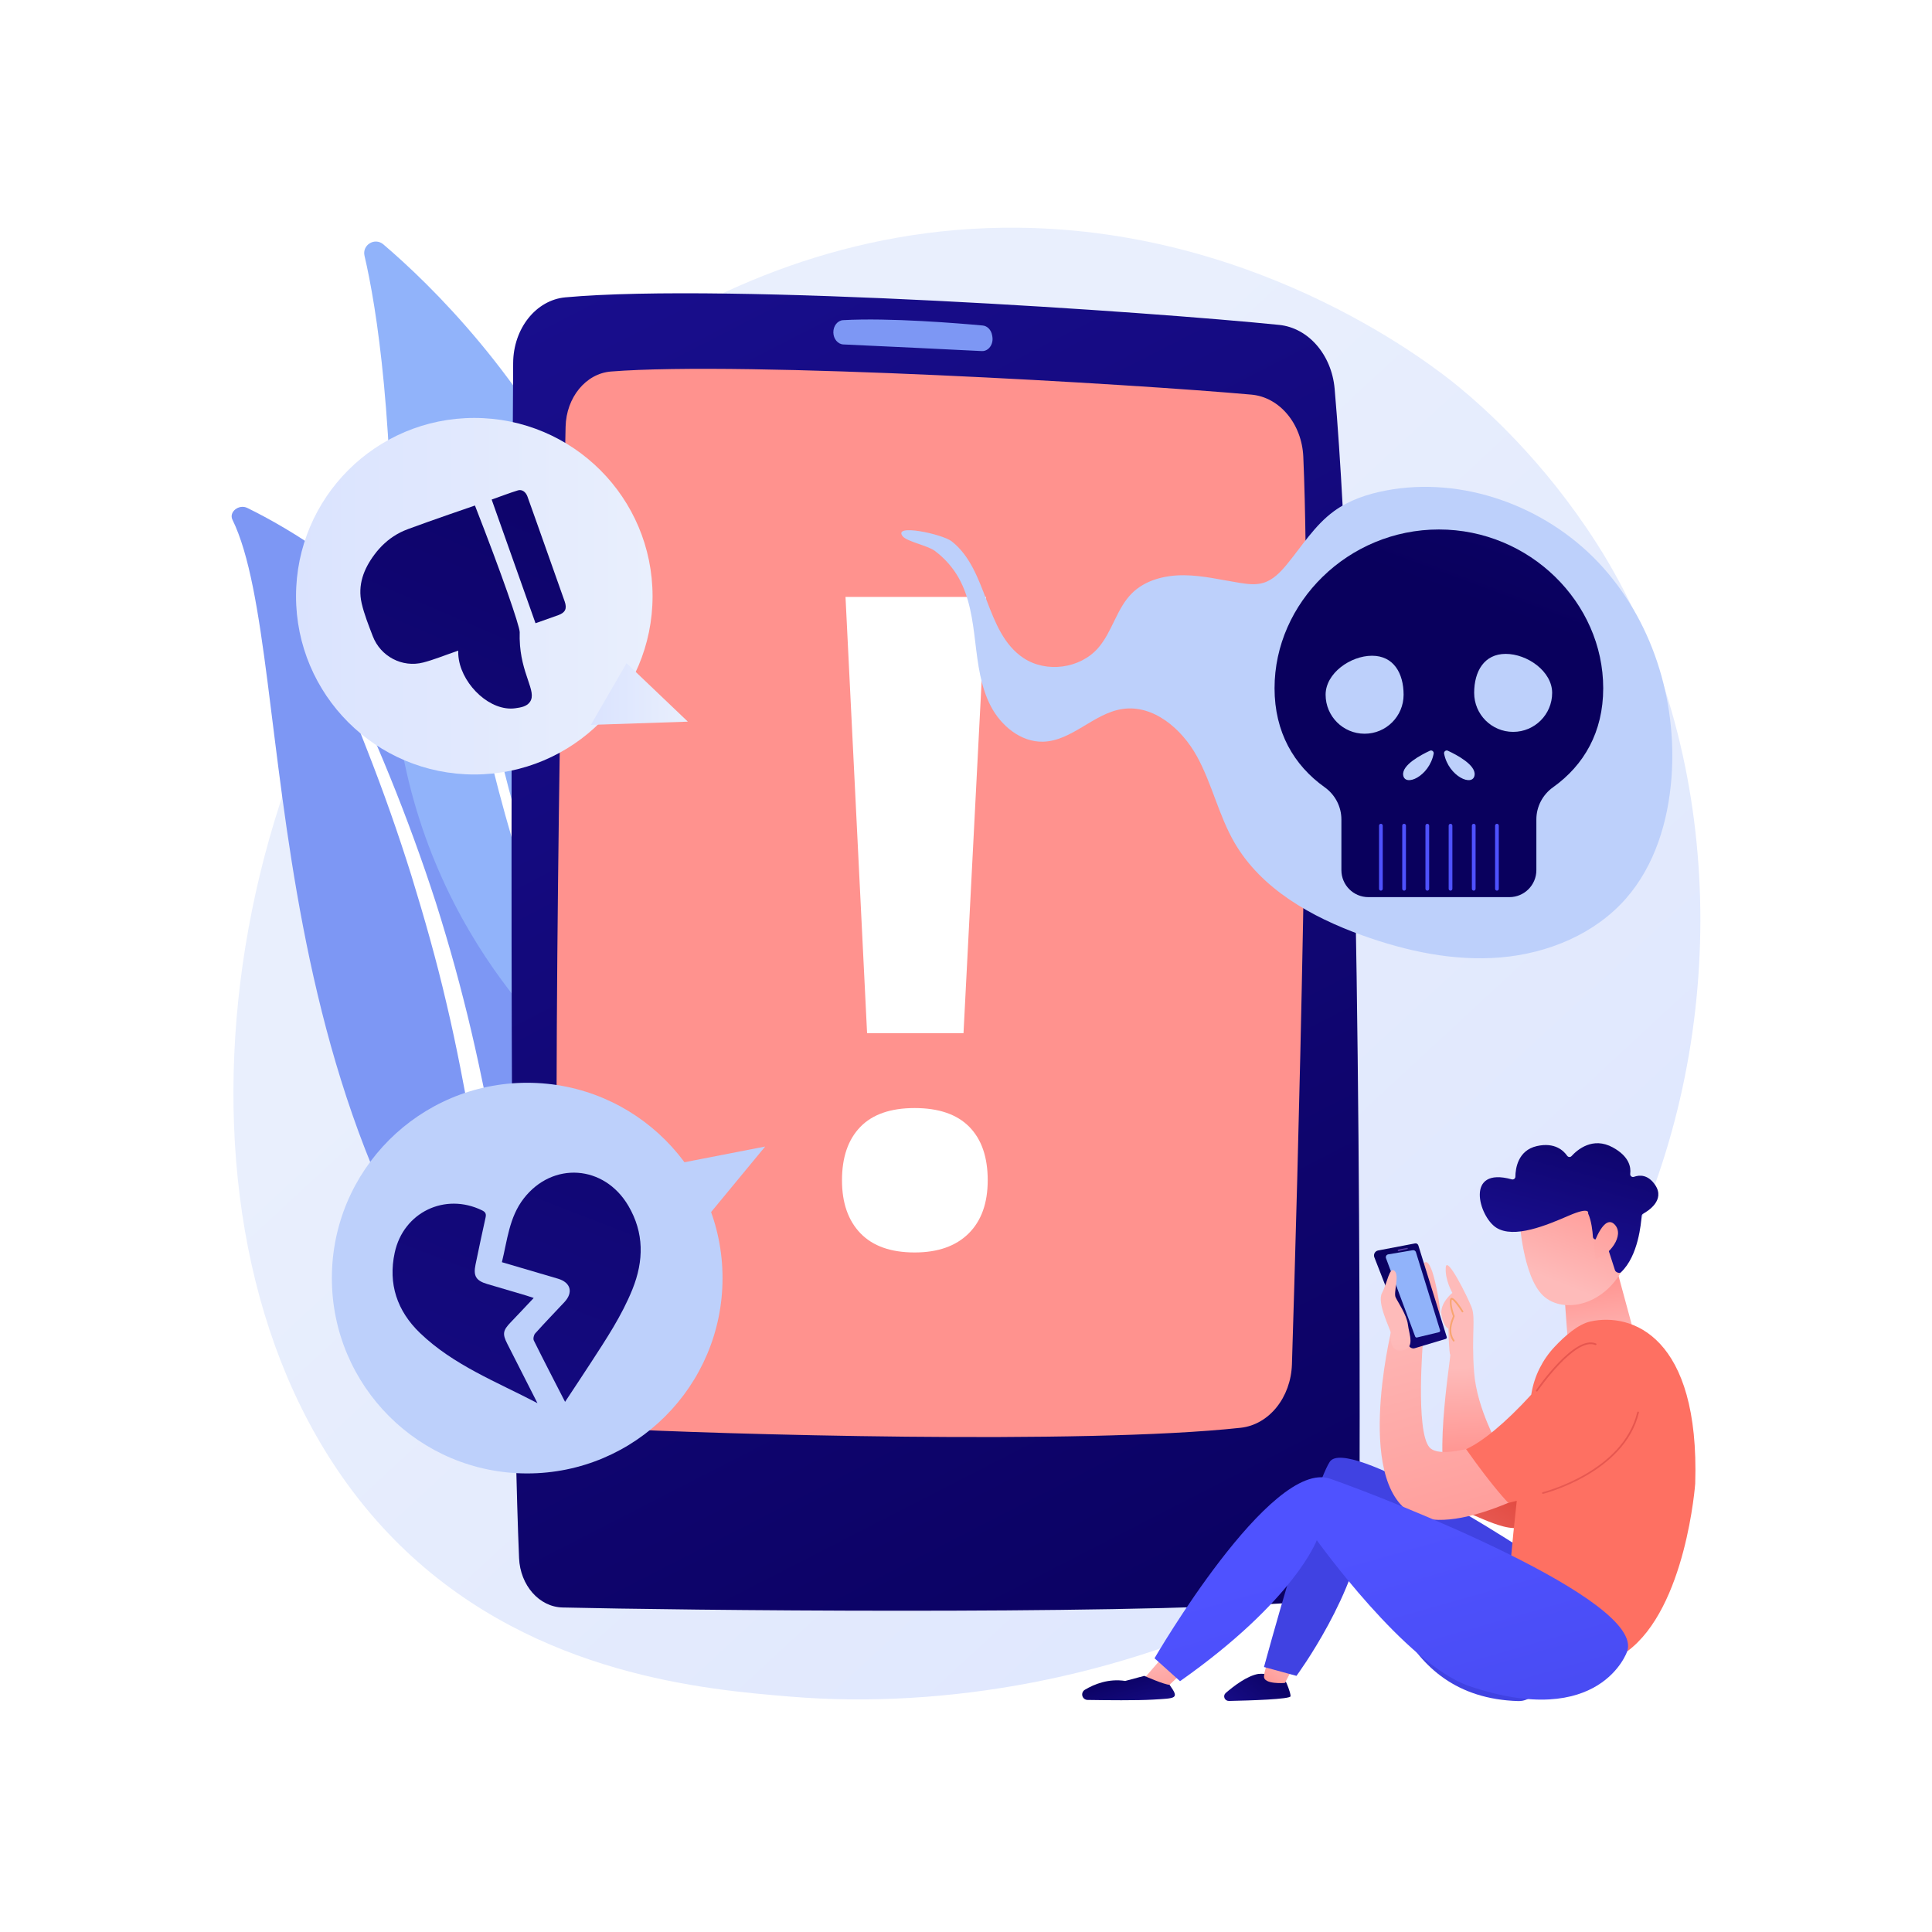 <?xml version="1.0" encoding="utf-8"?>
<!-- Generator: Adobe Illustrator 27.5.0, SVG Export Plug-In . SVG Version: 6.00 Build 0)  -->
<svg version="1.1" xmlns="http://www.w3.org/2000/svg" xmlns:xlink="http://www.w3.org/1999/xlink" x="0px" y="0px"
	 viewBox="0 0 3710 3710" style="enable-background:new 0 0 3710 3710;" xml:space="preserve">
<g id="Background">
	<g>
		<g>
			<rect style="fill:#FFFFFF;" width="3710" height="3710"/>
		</g>
	</g>
</g>
<g id="Illustration">
	<g>
		<linearGradient id="SVGID_1_" gradientUnits="userSpaceOnUse" x1="3436.507" y1="3630.804" x2="1359.697" y2="1389.168">
			<stop  offset="0" style="stop-color:#DAE3FE"/>
			<stop  offset="1" style="stop-color:#E9EFFD"/>
		</linearGradient>
		<path style="fill:url(#SVGID_1_);" d="M3147.09,2353.38c-285.369,667.016-1038.65,953.515-1628.858,904.667
			c-161.151-13.337-485.389-40.174-738.558-279.586C293.481,2518.683,368.359,1557.62,833.785,991.8
			c59.937-72.866,474.814-561.06,1121.321-554.526c473.337,4.784,805.569,272.167,845.967,305.477
			c51.033,42.08,163.593,142.077,265.036,300.714C3304.464,1416.209,3325.417,1936.561,3147.09,2353.38z"/>
		<g>
			<path style="fill:#7D97F4;" d="M446.369,997.982c-7.315-14.926,12.476-30.488,28.584-22.578
				c163.575,80.314,571.747,339.505,623.095,943.92c64.423,758.328,302.972,985.834,560.974,1098.868
				c0,0-320.538-7.577-573.371-235.964C464.889,2221.483,576.427,1263.372,446.369,997.982z"/>
			<path style="fill:#FFFFFF;" d="M603.869,1203.406c35.972,77.831,70.126,156.342,100.867,236.021
				c31.225,79.496,59.62,159.942,85.05,241.21c25.065,81.367,48.351,163.232,67.563,246.066
				c19.642,82.731,35.145,166.338,50.372,250.347c15.759,83.856,31.084,168.441,56.457,251.353
				c25.232,82.762,62.359,163.576,115.704,235.092c13.321,17.817,27.082,35.47,41.946,52.168
				c14.499,16.967,29.902,33.327,45.651,49.419c31.699,32.043,66.019,62.158,102.9,89.756
				c73.947,55.031,158.14,99.593,247.347,133.199c9.389,3.537,20.766-0.464,25.413-8.936c4.562-8.318,0.936-17.855-8.087-21.546
				l-0.064-0.026c-21.393-8.728-42.631-17.667-63.278-27.431c-10.426-4.734-20.56-9.876-30.813-14.844
				c-10-5.314-20.265-10.276-30.047-15.866c-39.591-21.75-77.21-46.013-112.413-72.713
				c-70.651-53.022-131.931-116.098-183.035-184.331c-25.101-34.406-47.141-70.537-65.816-108.211
				c-18.644-37.692-33.913-76.886-46.581-117.019c-25.355-80.308-41.322-163.875-57.777-247.588
				c-16.584-83.706-33.914-167.684-55.214-250.685c-10.519-41.527-21.901-82.836-34.138-123.898
				c-5.98-20.568-12.422-41.006-18.82-61.452c-6.627-20.38-13.384-40.719-20.332-60.993
				c-27.97-81.049-58.809-161.151-92.559-240.123c-34.194-78.805-70.827-156.654-110.916-232.939
				c-1.147-2.181-4.155-3.019-6.721-1.873C604.036,1198.675,602.883,1201.261,603.869,1203.406z"/>
		</g>
		<g>
			<g>
				<path style="fill:#91B3FA;" d="M1189.363,2047.955c-7.593,24.033-37.263,32.502-56.61,16.348
					c-106.754-89.131-385.796-368.431-379.435-848.482c5.372-405.382-30.239-625.706-53.335-724.606
					c-4.884-20.913,19.769-35.906,36.118-21.981C916.482,622.868,1464.495,1177.09,1189.363,2047.955z"/>
				<path style="fill:#FFFFFF;" d="M1155.274,2049.57c-0.506,0.367-1.053,0.689-1.642,0.961c-4.929,2.288-10.78,0.146-13.068-4.783
					c-2.593-5.589-259.521-565.305-277.514-1129.298c-0.171-5.427,4.09-9.972,9.523-10.151c5.433-0.172,9.975,4.09,10.151,9.523
					c17.861,559.888,273.116,1116.089,275.691,1121.641C1160.432,2041.805,1159.011,2046.861,1155.274,2049.57z"/>
			</g>
		</g>
		<g>
			
				<linearGradient id="SVGID_00000152240643496928345950000011757449885185981589_" gradientUnits="userSpaceOnUse" x1="2554.268" y1="3418.785" x2="1005.026" y2="285.096" gradientTransform="matrix(1 -0.015 0.015 1 -44.334 10.135)">
				<stop  offset="0" style="stop-color:#09005D"/>
				<stop  offset="1" style="stop-color:#1A0F91"/>
			</linearGradient>
			<path style="fill:url(#SVGID_00000152240643496928345950000011757449885185981589_);" d="M985.415,697.044
				c-2.5,404.685-9.36,1800.562,11.336,2294.871c2.192,52.369,38.722,93.879,83.528,94.921
				c221.612,5.155,1033.879,14.46,1395.887-8.757c75.402-4.838,134.331-77.241,134.572-165.594
				c1.156-424.747-0.162-1619.324-47.849-2165.853c-5.716-65.484-50.48-117.026-106.533-122.734
				c-241.63-24.609-1058.104-81.372-1370.732-52.914C1029.243,576.117,985.825,630.869,985.415,697.044z"/>
			
				<linearGradient id="SVGID_00000045584821189176576400000007563986692229385886_" gradientUnits="userSpaceOnUse" x1="3888.052" y1="-2031.969" x2="2563.437" y2="330.485">
				<stop  offset="0" style="stop-color:#FEBBBA"/>
				<stop  offset="1" style="stop-color:#FF928E"/>
			</linearGradient>
			<path style="fill:url(#SVGID_00000045584821189176576400000007563986692229385886_);" d="M1086.103,819.682
				c-7.019,326.713-28.319,1413.584-10.357,1815.101c2.625,58.686,42.894,105.567,93.08,108.245
				c206.623,11.035,911.319,31.622,1213.65-1.284c54.439-5.924,96.443-58.143,98.427-122.076
				c10.344-333.363,39.214-1345.528,21.811-1742.55c-2.774-63.336-45.508-114.453-99.569-119.313
				c-223.66-20.104-972.818-64.681-1229.844-44.396C1125.052,717.214,1087.32,763.12,1086.103,819.682z"/>
			<path style="fill:#7D97F4;" d="M1600.261,638.404L1600.261,638.404c0.186,12.415,8.609,22.528,19.216,23.018
				c62.583,2.894,210.076,9.815,265.793,12.759c12.998,0.685,22.986-13.124,20.298-28.027l-0.46-2.543
				c-1.831-10.172-9.175-17.736-18.03-18.55c-44.589-4.105-179.118-15.321-268.064-10.269
				C1608.326,615.4,1600.073,625.89,1600.261,638.404z"/>
		</g>
		<g>
			
				<linearGradient id="SVGID_00000137833419582236224640000002358479241894667446_" gradientUnits="userSpaceOnUse" x1="2919.328" y1="2852.31" x2="2839.726" y2="2973.414">
				<stop  offset="0" style="stop-color:#E1473D"/>
				<stop  offset="1" style="stop-color:#E9605A"/>
			</linearGradient>
			<path style="fill:url(#SVGID_00000137833419582236224640000002358479241894667446_);" d="M2822.443,2907.223
				c17.386,3.458,116.462,62.415,116.462-4.99c0-6.35,0-75.293,0-75.293S2817.448,2906.229,2822.443,2907.223z"/>
			
				<linearGradient id="SVGID_00000082370701012223648280000005699996595784342421_" gradientUnits="userSpaceOnUse" x1="2818.738" y1="2625.289" x2="2825.542" y2="2806.264">
				<stop  offset="0" style="stop-color:#FEBBBA"/>
				<stop  offset="1" style="stop-color:#FF928E"/>
			</linearGradient>
			<path style="fill:url(#SVGID_00000082370701012223648280000005699996595784342421_);" d="M2879.686,2780.677
				c0,0-43.543-73.479-48.986-145.597c-5.443-72.118,3.402-103.683-4.762-124.64c-8.164-20.957-47.852-100.554-49.666-76.63
				c-1.814,23.923,12.7,48.87,12.7,48.87s-25.176,20.028-20.864,43.089c4.312,23.061,13.154,25.4,13.154,25.4
				s1.361,49.893,3.629,49.893c2.268,0-39.915,250.372,7.257,255.814C2839.318,2862.32,2877.418,2895.884,2879.686,2780.677z"/>
			
				<linearGradient id="SVGID_00000020386976413222066680000002860076469759231624_" gradientUnits="userSpaceOnUse" x1="2686.805" y1="2437.683" x2="2591.402" y2="2572.287" gradientTransform="matrix(0.996 -0.086 0.086 0.996 -113.923 236.535)">
				<stop  offset="0" style="stop-color:#FEBBBA"/>
				<stop  offset="1" style="stop-color:#FF928E"/>
			</linearGradient>
			<path style="fill:url(#SVGID_00000020386976413222066680000002860076469759231624_);" d="M2755.254,2508.031
				c-0.439-3.315-30.936-69.649-25.475-77.192s10.974-14.272,19.534,8.093c8.561,22.365,18.773,83.206,15.484,83.57
				C2761.509,2522.865,2756.829,2519.92,2755.254,2508.031z"/>
			
				<linearGradient id="SVGID_00000114039701625676500270000003722883266829266105_" gradientUnits="userSpaceOnUse" x1="2460.532" y1="3198.148" x2="2367.198" y2="3315.499">
				<stop  offset="0" style="stop-color:#09005D"/>
				<stop  offset="1" style="stop-color:#1A0F91"/>
			</linearGradient>
			<path style="fill:url(#SVGID_00000114039701625676500270000003722883266829266105_);" d="M2469.899,3230.732
				c0,0-23.021-19.107-53.632-16.321c-21.341,3.738-46.377,22.612-62.517,36.617c-2.815,2.441-3.761,6.329-2.376,9.738
				c1.385,3.409,4.808,5.62,8.582,5.542c40.022-0.829,118.32-3.206,118.32-9.107
				C2478.275,3249.274,2469.899,3230.732,2469.899,3230.732z"/>
			
				<linearGradient id="SVGID_00000171694704645315280710000001523240327943641767_" gradientUnits="userSpaceOnUse" x1="2477.838" y1="3176.16" x2="2423.634" y2="3244.311">
				<stop  offset="0" style="stop-color:#FEBBBA"/>
				<stop  offset="1" style="stop-color:#FF928E"/>
			</linearGradient>
			<path style="fill:url(#SVGID_00000171694704645315280710000001523240327943641767_);" d="M2485.759,3197.055l-18.37,34.698
				c0,0-41.502,3.402-40.141-12.927c1.36-16.329,11.566-36.059,11.566-36.059L2485.759,3197.055z"/>
			
				<linearGradient id="SVGID_00000155832275789014064070000014997290118994103202_" gradientUnits="userSpaceOnUse" x1="3080.779" y1="1485.689" x2="2896.434" y2="2304.999">
				<stop  offset="0" style="stop-color:#4F52FF"/>
				<stop  offset="1" style="stop-color:#4042E2"/>
			</linearGradient>
			<path style="fill:url(#SVGID_00000155832275789014064070000014997290118994103202_);" d="M2954.823,3220.681
				c-28.781-157.134-49.743-258.041-49.743-258.041s-318.968-205.776-351.625-155.429c-32.657,50.346-126.24,393.927-126.24,393.927
				l62.399,17.009c0,0,119.29-161.578,130.176-299.524c30.712,100.609,59.332,341.035,295.618,347.933
				c11.731,0.342,22.985-4.636,30.634-13.537C2953.69,3244.116,2956.938,3232.225,2954.823,3220.681z"/>
			
				<linearGradient id="SVGID_00000000214201009812409970000009082885837540729757_" gradientUnits="userSpaceOnUse" x1="2216.088" y1="3166.461" x2="2250.152" y2="3285.966">
				<stop  offset="0" style="stop-color:#FEBBBA"/>
				<stop  offset="1" style="stop-color:#FF928E"/>
			</linearGradient>
			<polygon style="fill:url(#SVGID_00000000214201009812409970000009082885837540729757_);" points="2265.323,3216.786 
				2227.223,3252.844 2197.287,3222.909 2236.748,3177.325 			"/>
			
				<linearGradient id="SVGID_00000026881307477054734210000007916605229126829453_" gradientUnits="userSpaceOnUse" x1="2355.264" y1="2596.88" x2="2371.678" y2="2449.148" gradientTransform="matrix(-1 0 0 1 5432.43 0)">
				<stop  offset="0" style="stop-color:#FEBBBA"/>
				<stop  offset="1" style="stop-color:#FF928E"/>
			</linearGradient>
			<path style="fill:url(#SVGID_00000026881307477054734210000007916605229126829453_);" d="M3103.75,2434.177l31.813,117.236
				c1.458,5.371-0.343,11.188-4.53,14.357c-15.317,11.591-55.348,34.641-110.264,12.24c-6.28-2.562-10.584-9.043-11.128-16.415
				l-7.542-102.132L3103.75,2434.177z"/>
			<g>
				
					<linearGradient id="SVGID_00000090993829174405164660000006950852716779453315_" gradientUnits="userSpaceOnUse" x1="2357.11" y1="2438.944" x2="2291.758" y2="2223.396" gradientTransform="matrix(-0.996 -0.085 -0.085 0.996 5543.47 233.021)">
					<stop  offset="0" style="stop-color:#FEBBBA"/>
					<stop  offset="1" style="stop-color:#FF928E"/>
				</linearGradient>
				<path style="fill:url(#SVGID_00000090993829174405164660000006950852716779453315_);" d="M2917.545,2339.612
					c0,0,6.236,110.921,45.459,148.213c39.223,37.293,123.408,18.913,158.159-61.341l-43.149-145.97L2917.545,2339.612z"/>
				
					<linearGradient id="SVGID_00000072994081112600272880000003472092537803314088_" gradientUnits="userSpaceOnUse" x1="2308.312" y1="2051.345" x2="2369.185" y2="2398.545" gradientTransform="matrix(-0.996 -0.085 -0.085 0.996 5543.47 233.021)">
					<stop  offset="0" style="stop-color:#09005D"/>
					<stop  offset="1" style="stop-color:#1A0F91"/>
				</linearGradient>
				<path style="fill:url(#SVGID_00000072994081112600272880000003472092537803314088_);" d="M3065.55,2379.939
					c-3.29,0.759-6.468-1.579-6.684-4.949c-0.656-10.246-2.742-30.591-9.259-44.882c0,0,5.244-14.036-36.963,4.242
					c-42.207,18.278-105.541,45.014-139.605,22.97c-33.211-21.492-60.501-117.724,29.975-92.608
					c3.442,0.956,6.897-1.557,6.938-5.129c0.177-15.418,4.704-50.539,41.365-58.808c34.307-7.738,51.308,8.901,58.068,18.646
					c1.989,2.867,6.108,3.165,8.457,0.585c11.121-12.211,40.668-37.698,79.169-16.656c31.713,17.333,35.106,38.066,33.483,50.667
					c-0.526,4.083,3.396,7.215,7.268,5.816c10.488-3.787,26.927-4.817,40.814,15.992c19.199,28.768-13.513,49.504-23.25,54.841
					c-1.595,0.875-2.676,2.458-2.842,4.269c-1.281,14-6.187,76.389-39.75,108.241c-2.906,2.758-10.219-0.01-11.45-3.823
					l-18.786-58.189c-0.872-2.702-3.668-4.288-6.435-3.65L3065.55,2379.939z"/>
				
					<linearGradient id="SVGID_00000142870336917420340570000016810343192843537843_" gradientUnits="userSpaceOnUse" x1="2303.081" y1="2464.73" x2="2237.729" y2="2249.182" gradientTransform="matrix(-0.996 -0.085 -0.085 0.996 5543.47 233.021)">
					<stop  offset="0" style="stop-color:#FEBBBA"/>
					<stop  offset="1" style="stop-color:#FF928E"/>
				</linearGradient>
				<path style="fill:url(#SVGID_00000142870336917420340570000016810343192843537843_);" d="M3060.904,2387.901
					c0,0,19.4-57.415,39.648-36.51s-10.901,60.46-36.637,66.311L3060.904,2387.901z"/>
			</g>
			
				<linearGradient id="SVGID_00000039112528264573628720000013374935548236165765_" gradientUnits="userSpaceOnUse" x1="2718.062" y1="2451.292" x2="2904.298" y2="3104.671">
				<stop  offset="0" style="stop-color:#FEBBBA"/>
				<stop  offset="1" style="stop-color:#FF928E"/>
			</linearGradient>
			<path style="fill:url(#SVGID_00000039112528264573628720000013374935548236165765_);" d="M2917.545,2749.38
				c0,0-145.355,61.232-172.57,29.936s-12.247-206.798-12.247-206.798l-61.232-16.359c0,0-75.293,309.789,52.615,356.053
				c92.856,33.586,269.875-75.746,269.875-75.746L2917.545,2749.38z"/>
			
				<linearGradient id="SVGID_00000113353079271420710670000013155254159675283336_" gradientUnits="userSpaceOnUse" x1="3867.604" y1="1569.902" x2="3427.226" y2="2266.315">
				<stop  offset="0" style="stop-color:#FF928E"/>
				<stop  offset="1" style="stop-color:#FE7062"/>
			</linearGradient>
			<path style="fill:url(#SVGID_00000113353079271420710670000013155254159675283336_);" d="M3054.226,2537.562
				c-23.436,5.153-49.124,27.534-69.218,49.008c-22.941,24.515-38.313,55.241-44.037,88.324c-0.188,1.087-0.375,2.176-0.563,3.267
				c-50.586,55.444-95.142,91.338-125.116,104.607c52.615,74.728,81.083,103.117,81.083,103.117s6.067-1.306,16.243-3.933
				c-9.889,89.169-15.243,158.21-15.243,158.21s102.774,102.012,227.24,131.041c113.356-83.457,130.694-322.205,130.694-322.205
				C3264.186,2565.825,3133.401,2520.155,3054.226,2537.562z"/>
			
				<linearGradient id="SVGID_00000181084557599603198880000014183954161914135466_" gradientUnits="userSpaceOnUse" x1="2614.781" y1="2970.323" x2="2876.913" y2="3889.97">
				<stop  offset="0" style="stop-color:#4F52FF"/>
				<stop  offset="1" style="stop-color:#4042E2"/>
			</linearGradient>
			<path style="fill:url(#SVGID_00000181084557599603198880000014183954161914135466_);" d="M3124.615,3171.202
				c0,0-51.027,151.719-302.88,66.675c-122.117-41.236-293.113-280.307-293.113-280.307s-42.182,115.661-262.618,270.782
				l-48.986-43.997c0,0,223.157-384.629,337.457-344.715C2668.775,2879.555,3159.54,3072.777,3124.615,3171.202z"/>
			
				<linearGradient id="SVGID_00000079449241639254661090000005470536011458060216_" gradientUnits="userSpaceOnUse" x1="2152.907" y1="3204.517" x2="2184.677" y2="3315.974">
				<stop  offset="0" style="stop-color:#09005D"/>
				<stop  offset="1" style="stop-color:#1A0F91"/>
			</linearGradient>
			<path style="fill:url(#SVGID_00000079449241639254661090000005470536011458060216_);" d="M2245.802,3235.261
				c-9.316,0.106-48.515-17.115-48.515-17.115l-36.512,9.752c-31.824-4.896-59.155,5.94-77.574,16.954
				c-4.023,2.405-5.956,7.197-4.743,11.725c1.213,4.529,5.28,7.704,9.967,7.783c36.038,0.597,95.217,1.198,125.191-0.595
				C2258.52,3261.078,2265.323,3262.37,2245.802,3235.261z"/>
			
				<linearGradient id="SVGID_00000072974497629304435250000011864865049291530635_" gradientUnits="userSpaceOnUse" x1="3224.2" y1="2056.07" x2="2964.741" y2="3175.846">
				<stop  offset="0" style="stop-color:#E1473D"/>
				<stop  offset="1" style="stop-color:#E9605A"/>
			</linearGradient>
			<path style="fill:url(#SVGID_00000072974497629304435250000011864865049291530635_);" d="M2962.87,2868.626
				c-0.728,0-1.379-0.49-1.563-1.225c-0.214-0.862,0.314-1.735,1.18-1.946c1.54-0.379,154.073-39.179,181.532-153.541
				c0.207-0.862,1.126-1.394,1.938-1.191c0.865,0.21,1.394,1.076,1.187,1.942c-27.912,116.281-182.337,155.532-183.892,155.915
				C2963.123,2868.611,2962.993,2868.626,2962.87,2868.626z"/>
			<g>
				<g>
					
						<linearGradient id="SVGID_00000103265644212603280350000016898729797557340803_" gradientUnits="userSpaceOnUse" x1="3165.841" y1="2307.852" x2="2902.001" y2="2680.102" gradientTransform="matrix(-0.916 0.401 0.401 0.916 4583.534 -959.32)">
						<stop  offset="0" style="stop-color:#09005D"/>
						<stop  offset="1" style="stop-color:#1A0F91"/>
					</linearGradient>
					<path style="fill:url(#SVGID_00000103265644212603280350000016898729797557340803_);" d="M2639.143,2414.349
						c-1.052-2.694-0.851-5.717,0.549-8.248c1.399-2.531,3.852-4.309,6.693-4.851l70.935-13.534c2.754-0.526,5.464,1.102,6.295,3.78
						l54.563,175.896c0.235,0.759,0.158,1.58-0.215,2.281c-0.373,0.701-1.011,1.224-1.771,1.452l-59.301,17.8
						c-4.857,1.458-10.02-1.058-11.864-5.783L2639.143,2414.349z"/>
					<path style="fill:#91B3FA;" d="M2661.518,2416.09c-0.574-1.54-0.43-3.254,0.391-4.677c0.821-1.423,2.234-2.405,3.855-2.678
						l47.089-7.948c2.723-0.46,5.365,1.167,6.18,3.804l46.335,149.848c0.243,0.786,0.15,1.637-0.257,2.352
						c-0.407,0.715-1.091,1.229-1.891,1.421l-42.191,10.149c-1.464,0.352-2.96-0.444-3.485-1.854L2661.518,2416.09z"/>
					
						<linearGradient id="SVGID_00000114781390515680718980000000609428783248442291_" gradientUnits="userSpaceOnUse" x1="2875.044" y1="4150.571" x2="2856.988" y2="4176.046" gradientTransform="matrix(-0.979 0.206 0.108 0.514 5051.746 -330.116)">
						<stop  offset="0" style="stop-color:#8D55D1"/>
						<stop  offset="0.996" style="stop-color:#1C2873"/>
					</linearGradient>
					<path style="fill:url(#SVGID_00000114781390515680718980000000609428783248442291_);" d="M2684.229,2401.582
						c0.116,0.552,1.062,0.819,2.111,0.598l15.481-3.265c1.05-0.221,1.806-0.848,1.69-1.399l-0.113-0.536
						c-0.116-0.551-1.062-0.819-2.111-0.598l-15.48,3.265c-1.05,0.221-1.807,0.848-1.69,1.399L2684.229,2401.582z"/>
				</g>
			</g>
			
				<linearGradient id="SVGID_00000054262338841484544310000012286257189438800024_" gradientUnits="userSpaceOnUse" x1="2683.466" y1="2569.249" x2="2718.844" y2="2923.036">
				<stop  offset="0" style="stop-color:#FEBBBA"/>
				<stop  offset="1" style="stop-color:#FF928E"/>
			</linearGradient>
			<path style="fill:url(#SVGID_00000054262338841484544310000012286257189438800024_);" d="M2670.709,2559.535
				c-0.913-7.799-27.107-57.466-16.901-76.515c10.205-19.05,14.287-51.707,24.153-42.522c9.865,9.185-2.381,41.162,2.041,50.687
				c4.422,9.525,21.408,33.727,23.631,52.582s14.809,45.73-11.725,49.472S2670.709,2559.535,2670.709,2559.535z"/>
			
				<linearGradient id="SVGID_00000078757276852618862680000007616117050668181930_" gradientUnits="userSpaceOnUse" x1="3243.357" y1="1078.418" x2="2867.82" y2="3543.293">
				<stop  offset="0" style="stop-color:#E1473D"/>
				<stop  offset="1" style="stop-color:#E9605A"/>
			</linearGradient>
			<path style="fill:url(#SVGID_00000078757276852618862680000007616117050668181930_);" d="M2951.12,2672.069
				c-0.314,0-0.636-0.092-0.911-0.28c-0.736-0.506-0.919-1.505-0.414-2.24c3.003-4.374,73.969-107.07,114.894-89.698
				c0.82,0.349,1.203,1.291,0.85,2.11c-0.337,0.812-1.271,1.21-2.106,0.854c-38.474-16.3-110.268,87.503-110.988,88.556
				C2952.139,2671.824,2951.634,2672.069,2951.12,2672.069z"/>
			<path style="fill:#F8A570;" d="M2791.579,2576.136c-0.498,0-0.988-0.23-1.302-0.667c-12.424-17.222-4.581-36.866-1.233-45.253
				c0.414-1.038,0.881-2.198,1.034-2.742c-1.517-3.405-7.445-20.849-5.637-31.68c0.414-2.505,1.716-3.271,2.735-3.47
				c5.714-1.111,17.732,17.357,22.672,25.342c0.467,0.755,0.23,1.747-0.521,2.214c-0.75,0.471-1.746,0.245-2.221-0.521
				c-8.058-13.025-16.821-23.879-19.256-23.879h-0.023c0.015,0.042-0.115,0.276-0.214,0.843c-1.731,10.375,4.58,28.406,5.484,30.01
				c0.567,1,0.153,2.026-1.065,5.078c-3.148,7.897-10.532,26.387,0.85,42.174c0.521,0.72,0.36,1.727-0.36,2.248
				C2792.237,2576.037,2791.908,2576.136,2791.579,2576.136z"/>
		</g>
		<g>
			<path style="fill:#FFFFFF;" d="M1616.866,2266.433c0-43.963,11.69-78.058,35.085-102.299
				c23.383-24.226,58.191-36.353,104.412-36.353c46.208,0,81.161,11.98,104.834,35.932c23.673,23.963,35.508,58.202,35.508,102.72
				c0,43.963-12.259,78.071-36.777,102.297c-24.518,24.228-59.047,36.355-103.565,36.355c-45.653,0-80.316-12.259-103.989-36.777
				C1628.702,2343.79,1616.866,2309.84,1616.866,2266.433z M1850.207,1984.056h-185.15l-41.428-837.829h269.694L1850.207,1984.056z"
				/>
		</g>
		<g>
			<path style="fill:#BDD0FB;" d="M1840.995,1109.801c20.871,37.161,26.669,80.644,31.767,122.959
				c5.098,42.315,10.21,85.768,29.968,123.532c19.757,37.765,57.839,69.136,100.444,67.975
				c55.277-1.505,97.159-54.388,151.821-62.748c59.648-9.122,114.412,37.989,143.467,90.874
				c29.055,52.885,41.865,113.616,72.146,165.81c51.656,89.039,147.875,142.803,244.723,177.687
				c85.423,30.769,176.418,50.335,266.883,42.593c90.465-7.741,180.597-44.977,240.358-113.333
				c55.352-63.313,80.886-148.234,87.171-232.096c11.193-149.343-37.496-304.452-140.532-413.136
				c-103.035-108.684-260.975-166-408.086-137.949c-35.379,6.746-70.461,18.429-99.549,39.667
				c-36.887,26.932-61.46,67-90.497,102.254c-12.412,15.069-26.726,29.995-45.465,35.469c-14.169,4.14-29.329,2.391-43.909,0.091
				c-35.863-5.659-71.471-14.479-107.776-14.819c-36.305-0.339-74.515,8.997-100.271,34.585
				c-29.41,29.219-37.792,74.174-65.127,105.343c-34.639,39.497-99.366,48.104-143.123,19.032
				c-74.216-49.31-67.722-169.203-137.907-224.099c-17.826-13.943-114.6-34.744-93.841-9.442
				c8.173,9.962,47.647,17.559,61.227,27.633C1813.643,1071.599,1829.552,1089.426,1840.995,1109.801z"/>
			<g>
				
					<linearGradient id="SVGID_00000121251676489744883710000005292796617650574517_" gradientUnits="userSpaceOnUse" x1="2822.856" y1="1156.542" x2="3253.015" y2="-11.03">
					<stop  offset="0" style="stop-color:#09005D"/>
					<stop  offset="1" style="stop-color:#1A0F91"/>
				</linearGradient>
				<path style="fill:url(#SVGID_00000121251676489744883710000005292796617650574517_);" d="M2447.5,1321.611
					c0,84.054,36.923,147.852,96.294,190.146c20.039,14.275,32.073,37.238,32.073,61.842v97.334
					c0,28.622,23.202,51.825,51.825,51.825h270.754c28.622,0,51.825-23.203,51.825-51.825v-97.334
					c0-24.603,12.034-47.566,32.073-61.842c59.371-42.294,96.295-106.093,96.295-190.146c0-164.438-141.285-304.872-315.57-304.872
					C2588.785,1016.739,2447.5,1157.173,2447.5,1321.611z M2830.819,1330.525c0-41.356,19.262-74.881,60.618-74.881
					c41.355,0,89.144,33.525,89.144,74.881c0,41.355-33.526,74.881-74.881,74.881
					C2864.344,1405.406,2830.819,1371.881,2830.819,1330.525z M2780.338,1441.627c17.038,7.895,53.732,27.257,51.312,46.618
					c-2.943,23.547-49.962,3.018-58.555-40.961C2772.29,1443.161,2776.526,1439.861,2780.338,1441.627z M2745.8,1441.627
					c3.812-1.766,8.048,1.534,7.243,5.657c-8.592,43.979-55.611,64.507-58.555,40.961
					C2692.068,1468.884,2728.761,1449.522,2745.8,1441.627z M2545.558,1334.091c0-41.356,47.788-74.881,89.144-74.881
					c41.355,0,60.618,33.525,60.618,74.881c0,41.355-33.525,74.881-74.881,74.881
					C2579.083,1408.972,2545.558,1375.446,2545.558,1334.091z"/>
				
					<linearGradient id="SVGID_00000076604334620931737600000018312144946221135020_" gradientUnits="userSpaceOnUse" x1="7480.514" y1="-9309.228" x2="8294.704" y2="-10369.214" gradientTransform="matrix(-1 0 0 1 1940.135 0)">
					<stop  offset="0" style="stop-color:#4F52FF"/>
					<stop  offset="1" style="stop-color:#4042E2"/>
				</linearGradient>
				<path style="fill:url(#SVGID_00000076604334620931737600000018312144946221135020_);" d="M2874.567,1710.279
					c1.969,0,3.566-1.595,3.566-3.566v-121.236c0-1.971-1.597-3.566-3.566-3.566s-3.566,1.595-3.566,3.566v121.236
					C2871.001,1708.684,2872.598,1710.279,2874.567,1710.279z"/>
				
					<linearGradient id="SVGID_00000065032270579061972570000014768058983018395521_" gradientUnits="userSpaceOnUse" x1="7508.548" y1="-9287.697" x2="8322.738" y2="-10347.683" gradientTransform="matrix(-1 0 0 1 1940.135 0)">
					<stop  offset="0" style="stop-color:#4F52FF"/>
					<stop  offset="1" style="stop-color:#4042E2"/>
				</linearGradient>
				<path style="fill:url(#SVGID_00000065032270579061972570000014768058983018395521_);" d="M2829.995,1710.279
					c1.969,0,3.566-1.595,3.566-3.566v-121.236c0-1.971-1.597-3.566-3.566-3.566s-3.566,1.595-3.566,3.566v121.236
					C2826.429,1708.684,2828.026,1710.279,2829.995,1710.279z"/>
				
					<linearGradient id="SVGID_00000080909655810713676700000018094034962693713578_" gradientUnits="userSpaceOnUse" x1="7536.58" y1="-9266.165" x2="8350.771" y2="-10326.15" gradientTransform="matrix(-1 0 0 1 1940.135 0)">
					<stop  offset="0" style="stop-color:#4F52FF"/>
					<stop  offset="1" style="stop-color:#4042E2"/>
				</linearGradient>
				<path style="fill:url(#SVGID_00000080909655810713676700000018094034962693713578_);" d="M2785.423,1710.279
					c1.969,0,3.566-1.595,3.566-3.566v-121.236c0-1.971-1.597-3.566-3.566-3.566s-3.566,1.595-3.566,3.566v121.236
					C2781.857,1708.684,2783.454,1710.279,2785.423,1710.279z"/>
				
					<linearGradient id="SVGID_00000081625574712397016490000002983108701494390172_" gradientUnits="userSpaceOnUse" x1="7564.617" y1="-9244.638" x2="8378.808" y2="-10304.623" gradientTransform="matrix(-1 0 0 1 1940.135 0)">
					<stop  offset="0" style="stop-color:#4F52FF"/>
					<stop  offset="1" style="stop-color:#4042E2"/>
				</linearGradient>
				<path style="fill:url(#SVGID_00000081625574712397016490000002983108701494390172_);" d="M2740.851,1710.279
					c1.969,0,3.566-1.595,3.566-3.566v-121.236c0-1.971-1.597-3.566-3.566-3.566s-3.566,1.595-3.566,3.566v121.236
					C2737.285,1708.684,2738.882,1710.279,2740.851,1710.279z"/>
				
					<linearGradient id="SVGID_00000030458837398765873710000009940870992002237589_" gradientUnits="userSpaceOnUse" x1="7592.649" y1="-9223.104" x2="8406.84" y2="-10283.09" gradientTransform="matrix(-1 0 0 1 1940.135 0)">
					<stop  offset="0" style="stop-color:#4F52FF"/>
					<stop  offset="1" style="stop-color:#4042E2"/>
				</linearGradient>
				<path style="fill:url(#SVGID_00000030458837398765873710000009940870992002237589_);" d="M2696.279,1710.279
					c1.969,0,3.566-1.595,3.566-3.566v-121.236c0-1.971-1.597-3.566-3.566-3.566s-3.566,1.595-3.566,3.566v121.236
					C2692.713,1708.684,2694.31,1710.279,2696.279,1710.279z"/>
				
					<linearGradient id="SVGID_00000067940456434073000330000011365340623868322481_" gradientUnits="userSpaceOnUse" x1="7620.683" y1="-9201.574" x2="8434.874" y2="-10261.56" gradientTransform="matrix(-1 0 0 1 1940.135 0)">
					<stop  offset="0" style="stop-color:#4F52FF"/>
					<stop  offset="1" style="stop-color:#4042E2"/>
				</linearGradient>
				<path style="fill:url(#SVGID_00000067940456434073000330000011365340623868322481_);" d="M2651.707,1710.279
					c1.969,0,3.566-1.595,3.566-3.566v-121.236c0-1.971-1.597-3.566-3.566-3.566s-3.566,1.595-3.566,3.566v121.236
					C2648.141,1708.684,2649.738,1710.279,2651.707,1710.279z"/>
			</g>
		</g>
		<g>
			
				<linearGradient id="SVGID_00000116220491550700978240000017814008232317428644_" gradientUnits="userSpaceOnUse" x1="568.458" y1="1144.891" x2="1253.109" y2="1144.891">
				<stop  offset="0" style="stop-color:#DAE3FE"/>
				<stop  offset="1" style="stop-color:#E9EFFD"/>
			</linearGradient>
			
				<circle style="fill:url(#SVGID_00000116220491550700978240000017814008232317428644_);" cx="910.783" cy="1144.891" r="342.326"/>
			
				<linearGradient id="SVGID_00000172429788232351790070000005573432679002383267_" gradientUnits="userSpaceOnUse" x1="1134.563" y1="1332.752" x2="1320.871" y2="1332.752">
				<stop  offset="0" style="stop-color:#DAE3FE"/>
				<stop  offset="1" style="stop-color:#E9EFFD"/>
			</linearGradient>
			<polygon style="fill:url(#SVGID_00000172429788232351790070000005573432679002383267_);" points="1134.563,1391.997 
				1320.871,1385.759 1203.191,1273.508 			"/>
			<g>
				
					<linearGradient id="SVGID_00000106144385182057149900000014383548145326959243_" gradientUnits="userSpaceOnUse" x1="1320.468" y1="152.14" x2="105.1" y2="2972.067">
					<stop  offset="0" style="stop-color:#09005D"/>
					<stop  offset="1" style="stop-color:#1A0F91"/>
				</linearGradient>
				<path style="fill:url(#SVGID_00000106144385182057149900000014383548145326959243_);" d="M912.033,970.74
					c51.652,132.233,85.51,229.989,85.973,243.172c0.097,2.795-0.225,6.594-0.082,12.837
					c1.563,68.391,33.845,100.509,19.771,121.069c-6.246,9.121-18.085,10.814-27.937,12.222
					c-47.411,6.778-99.833-42.825-108.531-92.906c-1.353-7.792-1.407-14.208-1.33-17.707c-3.036,1.077-5.381,1.934-7.745,2.742
					c-19.763,6.766-39.201,14.793-59.365,20.014c-40.329,10.442-82.093-11.637-96.955-50.549
					c-7.965-20.847-16.438-41.783-21.395-63.432c-7.924-34.616,3.888-65.417,24.487-93.096
					c11.949-16.056,26.216-29.257,43.027-39.018c9.755-5.663,17.842-8.698,22.073-10.264
					C829.928,998.827,901.982,974.176,912.033,970.74z"/>
				
					<linearGradient id="SVGID_00000123440804195112072360000006790062488334316686_" gradientUnits="userSpaceOnUse" x1="1394.475" y1="184.037" x2="179.106" y2="3003.966">
					<stop  offset="0" style="stop-color:#09005D"/>
					<stop  offset="1" style="stop-color:#1A0F91"/>
				</linearGradient>
				<path style="fill:url(#SVGID_00000123440804195112072360000006790062488334316686_);" d="M1028.349,1196.783
					c-28.206-79.543-56.109-158.228-84.209-237.474c16.941-6.007,33.465-12.366,50.332-17.625
					c7.77-2.423,15.098,2.832,18.282,11.508c5.627,15.336,11.019,30.758,16.476,46.156c18.38,51.853,36.761,103.706,55.106,155.572
					c4.88,13.795,1.268,21.492-12.332,26.37C1057.597,1186.457,1043.155,1191.533,1028.349,1196.783z"/>
			</g>
		</g>
		<g>
			<circle style="fill:#BDD0FB;" cx="1012.378" cy="2454.33" r="375.092"/>
			<polygon style="fill:#BDD0FB;" points="1349.177,2347.242 1469.361,2201.684 1303.388,2233.947 			"/>
			
				<linearGradient id="SVGID_00000173132147195200446890000014199769929307249823_" gradientUnits="userSpaceOnUse" x1="1594.236" y1="1122.502" x2="658.812" y2="3553.237">
				<stop  offset="0" style="stop-color:#09005D"/>
				<stop  offset="1" style="stop-color:#1A0F91"/>
			</linearGradient>
			<path style="fill:url(#SVGID_00000173132147195200446890000014199769929307249823_);" d="M1085.096,2691.957
				c17.258-26.167,33.344-50.224,49.089-74.503c29.602-45.646,59.891-90.921,80.32-141.768
				c21.967-54.674,22.65-108.378-7.975-160.366c-46.329-78.645-145.444-85.337-200.828-13.85
				c-27.941,36.065-31.479,80.001-41.907,122.304c36.894,10.842,72.309,21.17,107.674,31.668
				c24.602,7.303,29.776,26.364,12.281,45.071c-18.707,20.003-37.764,39.686-56.049,60.065c-2.715,3.026-4.258,10.209-2.576,13.603
				C1044.234,2612.755,1064.076,2650.969,1085.096,2691.957z"/>
			
				<linearGradient id="SVGID_00000075847270244454177710000003269165295979717296_" gradientUnits="userSpaceOnUse" x1="1462.963" y1="1071.982" x2="527.539" y2="3502.716">
				<stop  offset="0" style="stop-color:#09005D"/>
				<stop  offset="1" style="stop-color:#1A0F91"/>
			</linearGradient>
			<path style="fill:url(#SVGID_00000075847270244454177710000003269165295979717296_);" d="M1032.083,2694.486
				c-19.347-38.074-38.699-76.147-58.04-114.224c-9.524-18.749-8.304-25.52,6.47-40.859c14.557-15.114,28.846-30.487,44.383-46.943
				c-5.967-1.954-10.152-3.438-14.403-4.697c-25.075-7.423-50.189-14.716-75.244-22.204c-21.216-6.34-26.636-15.448-22.114-37.091
				c6.283-30.072,12.486-60.163,19.222-90.134c1.655-7.365,0.139-10.819-6.953-14.257c-70.84-34.333-150.603,3.696-167.418,81.304
				c-13.006,60.026,4.653,112.058,48.352,154.162C870.902,2621.751,954.227,2653.643,1032.083,2694.486z"/>
		</g>
	</g>
</g>
</svg>
